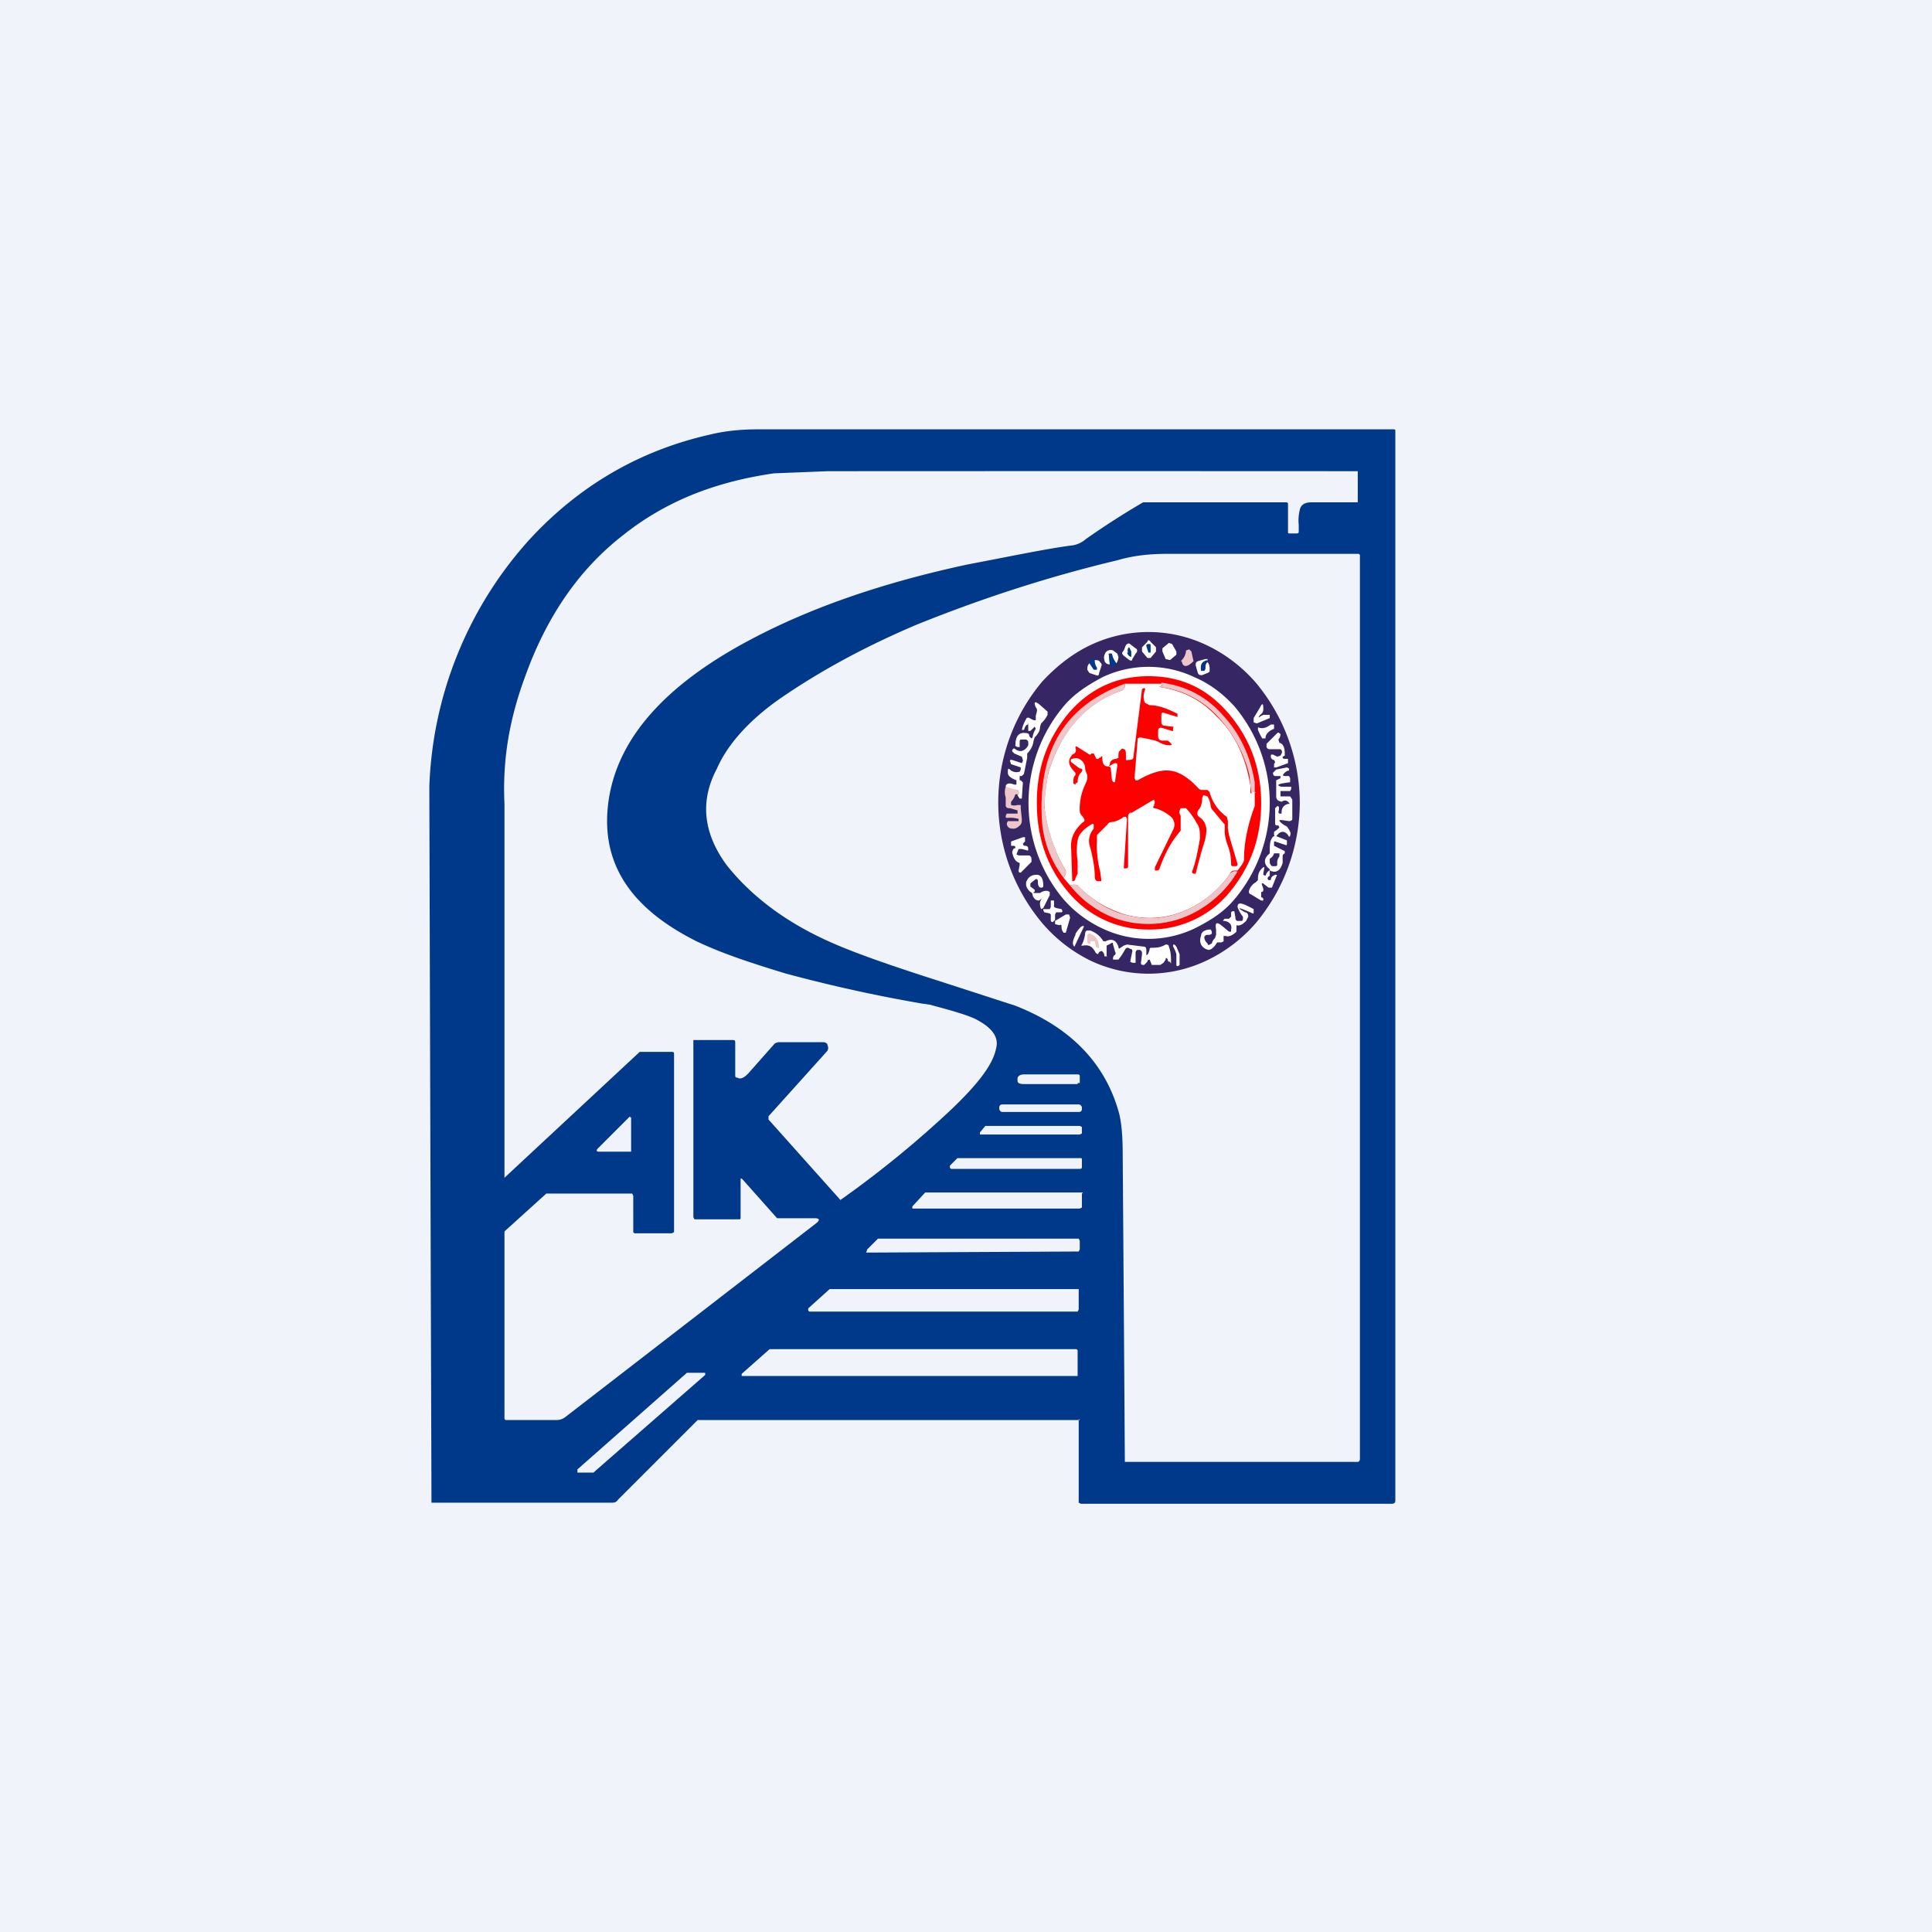 <svg width="18" height="18" viewBox="0 0 18 18" xmlns="http://www.w3.org/2000/svg"><path fill="#F0F3FA" d="M0 0h18v18H0z"/><path d="M12.11 7.48a1.76 1.76 0 0 1-.41 1.12 1.4 1.4 0 0 1-.46.35 1.26 1.26 0 0 1-1.08 0 1.4 1.4 0 0 1-.45-.35 1.75 1.75 0 0 1 0-2.25c.13-.14.28-.26.45-.34a1.26 1.26 0 0 1 1.08 0c.17.08.33.2.46.35a1.76 1.76 0 0 1 .41 1.12Z" fill="#372664"/><path d="m10.72 5.98.05.05v.04l-.05.06h-.03l-.05-.06v-.04l.05-.05c0-.02.02-.02.03 0ZM10.55 6.14c0 .02-.02.02-.04 0l-.04-.03c-.02-.02-.02-.03 0-.05l.02-.05c.02-.02.03-.02.05 0l.04.03c.02.01.02.03 0 .05l-.03.05ZM10.96 6.07v.03l-.06.05-.04-.01-.03-.07v-.03l.06-.05.03.01.04.07Z" fill="#fff"/><path d="M10.72 6.08h-.02l-.02-.06c0-.01 0-.02.02-.02s.02 0 .02.02v.06ZM10.5 6.08c.01.03.03.04.04.04v-.05l-.02-.04c-.01 0-.02.03-.01.05Z" fill="#003989"/><path d="M10.4 6.18a.19.19 0 0 1-.04-.09h-.03l.01.1c-.03 0-.05-.02-.05-.04-.01-.03 0-.05.01-.07a.06.06 0 0 1 .07-.02l.04.03.01.03a.1.1 0 0 1-.02.06Z" fill="#fff"/><path d="M11 6.16a.14.14 0 0 0 .05-.1l.03-.01.02.02a5.86 5.86 0 0 0 .02.09c-.06.06-.1.06-.11 0Z" fill="#ECC6C8"/><path d="M10.4 6.18c0 .02-.02.03-.03.03-.02 0-.03 0-.03-.02l-.01-.1h.03c0 .03.02.06.04.09ZM10.2 6.15c0 .03.01.05.03.07v.01l-.02.01h-.02l-.04-.06v-.03l.03-.01h.02Z" fill="#003989"/><path d="M11.25 6.16c-.05 0-.07.03-.06.09h.03l.01-.02c0-.02 0-.05.02-.06.02.02.02.05.02.07 0 .02 0 .02-.02.03l-.05.02c-.02 0-.03 0-.04-.02l-.02-.07c0-.02 0-.03.02-.04l.07-.02h.02v.02ZM10.15 6.18l.04.06h.03v-.02a.11.11 0 0 1-.02-.07c.02 0 .04 0 .05.02.01.01.02.02.01.04l-.02.06c0 .02-.01.03-.03.02l-.06-.02-.02-.03c0-.02 0-.04.02-.06Z" fill="#fff"/><path d="M11.25 6.16a.09.09 0 0 0-.02.07l-.01.02h-.02c-.02-.06 0-.09.05-.1Z" fill="#003989"/><path d="M11.83 7.48a1.4 1.4 0 0 1-.33.9c-.1.12-.23.2-.37.27a1 1 0 0 1-.86 0 1.1 1.1 0 0 1-.36-.27 1.4 1.4 0 0 1 0-1.8c.1-.12.23-.2.36-.27a1 1 0 0 1 .86 0c.14.06.26.15.37.27a1.4 1.4 0 0 1 .33.9Z" fill="#fff"/><path d="M11.75 7.48c0 .33-.1.6-.3.84a.96.96 0 0 1-.75.34.96.96 0 0 1-.74-.34c-.2-.23-.3-.51-.3-.84 0-.33.1-.6.3-.84.2-.23.45-.34.74-.34.3 0 .54.11.74.34.2.23.31.51.31.84Z" fill="red"/><path d="M10.82 6.36c.02.02 0 .03-.02.04-.01 0-.01 0 0 0 .2.03.38.11.53.27.15.14.25.33.3.55l.02.1v.07h.01v-.01c0-.01 0-.01 0 0h.03v.13c-.06.16-.1.33-.1.5 0 .02-.02.05-.06.1-.03 0-.06 0-.07.03a.97.97 0 0 1-.46.36.83.83 0 0 1-.55.01 1.01 1.01 0 0 1-.41-.26c-.02-.01-.04-.01-.07 0l-.06-.07.02-.04v-.03a1.44 1.44 0 0 1-.2-.6v-.03c.01-.15.03-.24.04-.29.12-.38.34-.64.69-.76l.02-.03v-.03h.34Z" fill="#fff"/><path d="M11.7 7.38h-.03c0-.01 0-.01 0 0v.01h-.01l-.01-.07-.01-.1a1.22 1.22 0 0 0-.3-.55.87.87 0 0 0-.54-.27c-.01 0-.01 0 0 0 .03-.01.04-.02.02-.04.23.03.42.13.57.3.16.17.26.38.3.63v.1ZM10.48 6.37v.03c0 .02-.01.02-.02.03-.34.12-.57.38-.69.76a2.6 2.6 0 0 0-.04.33l.01.05c.03.2.09.37.19.54v.03l-.02.04a1 1 0 0 1-.2-.5c-.05-.67.2-1.1.77-1.31Z" fill="#ECC6C8"/><path d="M10.54 7.57c-.02 0-.03.02-.03.04v.46c0 .01 0 .02-.02.02h-.02l.03-.46-.01-.02h-.02a.23.23 0 0 1-.12.05s-.02 0-.03.02l-.1.1v.04a1 1 0 0 0 .03.3l.01.07v.02h-.03c-.02 0-.03-.02-.03-.04 0-.06-.01-.16-.05-.3-.01-.05 0-.1.04-.15v-.03c0-.01 0-.02-.02-.01-.07.04-.12.09-.13.15a.58.58 0 0 0 0 .19v.12l-.02.04c0 .02-.01.03-.03.03l-.01-.3c-.01-.1.03-.18.11-.25.01 0 .02-.02.01-.03a.08.08 0 0 0-.02-.03.07.07 0 0 1-.02-.04.53.53 0 0 1 .05-.25.75.75 0 0 0 .02-.05v-.04a.23.23 0 0 1-.02-.06.1.1 0 0 0-.04-.08c-.03-.02-.05-.02-.08-.01-.01 0-.02.01-.01.03l.08.06c.03 0 .03.02.01.04-.02.02-.03.05-.03.09l-.02.01v.01L10 7.3c0-.04 0-.06.02-.08V7.2c-.06-.06-.07-.1-.05-.14l.02-.03c.03-.01.04-.03.03-.06 0-.02 0-.02.02-.01l.11.07h.01l.01-.01h.02l.02.04c0 .01.02.02.03 0h.01c.02-.02.02-.02.02 0 0 .06.02.08.05.08.02 0 .03.01.03.03l.01.1c.02.03.03.02.03 0l.02-.14c0-.01 0-.02-.02-.02a.1.1 0 0 0-.04.02c-.02.01-.02.01-.01-.01 0-.03.03-.05.06-.05l.02-.01c0-.04 0-.06.02-.07 0-.01.02-.02.03-.01.02 0 .02.03.02.07 0 .03 0 .04.02.03h.01c.03 0 .04-.01.04-.03l.08-.63.02-.01.01.01c-.02.05-.02.1 0 .13l.04.02c.09 0 .18.04.26.08v.03l-.13-.04c-.01 0-.02 0-.02.02v.05c0 .03 0 .04.02.05l.08.01c.01 0 .02 0 .01.01v.03h-.01l-.1-.03c-.01 0-.03 0-.03.03v.05c0 .03.02.04.04.04h.05c.05.04.05.05-.02.04a.26.26 0 0 1-.07-.03.33.33 0 0 0-.07-.02 1.2 1.2 0 0 0-.1-.02l-.02.01-.03.37.01.02h.02c.12-.07.22-.1.3-.09.09.01.18.07.27.17l.02.01h.06l.02.02a.4.4 0 0 0 .16.23l.01.04v.07l.01.06.08.27c0 .01 0 .02-.02.02h-.02c-.01 0-.02 0-.02-.02a.47.47 0 0 0-.03-.17.43.43 0 0 1-.03-.13.8.8 0 0 0 0-.07l-.01-.01-.1-.12a.07.07 0 0 1-.02-.04.22.22 0 0 0-.03-.09l-.03-.01h-.01l-.01.03c0 .04-.01.08-.03.1-.02.03-.02.05 0 .07.05.03.07.08.07.13a.5.5 0 0 1-.03.14 5.32 5.32 0 0 0-.07.26h-.01c-.02 0-.03-.01-.02-.03.03-.08.05-.18.07-.3 0-.05 0-.1-.03-.14a.64.64 0 0 0-.1-.14H11c-.01.02-.02.04 0 .07v.14c-.09.1-.15.22-.2.36l-.01.01h-.03v-.03l.17-.35a.1.1 0 0 0-.02-.12.38.38 0 0 0-.15-.08c-.02 0-.02-.01-.01-.02l.01-.04-.01-.02-.22.13Z" fill="red"/><path d="M9.48 7.41c.02-.02.01-.04 0-.05h-.04c-.03 0-.05-.02-.07-.03 0-.03.03-.04.08-.02h.02v-.04c-.05-.02-.08-.04-.08-.07 0-.04 0-.05.03-.02.02.01.04.02.08.01l.01-.02v-.02l-.09-.03-.01-.03v-.01h.02l.09.03.01-.02v-.01l-.01-.03-.07-.03L9.43 7v-.01c.01-.02.02-.02.03-.01.04.03.08.02.11-.02a.05.05 0 0 0 .01-.04c0-.01 0-.02-.02-.03h-.04c-.01 0-.02 0-.02.02v.05h-.02l-.02-.01c0-.09.03-.13.1-.12.02 0 .03.01.03.03l.02.02.01-.01a.2.2 0 0 1 .03-.08l-.01-.02-.02.02-.02.02h-.02v-.06c.01-.01 0-.02 0 0-.02 0-.03.02-.04.05h-.02s-.01 0 0 0a.33.33 0 0 1 .04-.1c0-.01.02-.02.03-.01l.04.02h.02v-.04c.01-.04.02-.06 0-.08-.02-.05-.01-.06.03-.03l.08.07v.03a.27.27 0 0 1-.06.08l-.01.03c0 .04-.02.07-.05.1l-.01.03a.2.2 0 0 1-.06.12v.04l-.03.15-.02.02H9.5v.04h.01l.02.02-.01.15H9.5l-.02-.03ZM11.75 6.67l.02-.01h.06v.03l-.12.05-.03-.01v-.04l.06-.1c.02-.04.03-.04.03.01 0 .02 0 .04-.03.06-.02.03-.02.03.01.01ZM11.87 6.75v.04c-.05.02-.08.05-.08.09h-.03a.68.68 0 0 1-.04-.08c0-.02 0-.03.01-.02.04.01.07 0 .11-.03h.03ZM11.91 6.92c.04 0 .06.04.06.1v.02l-.02.01c0 .01 0 .02.02.02H12v.04l-.11.04h-.02v-.03l.01-.02-.01-.02c-.02 0-.03-.02-.03-.03 0-.02 0-.02.02-.02l.04.02.03-.01c.01-.02.02-.03.01-.05l-.01-.01h-.1c-.01 0-.02 0-.03-.02v-.03l.1-.1c.01-.01.02 0 .03.01 0 0 0 .03-.02.05l.01.03ZM11.93 7.66a.2.2 0 0 0 .06.04l.02.03c.01.02.02.04.01.05 0 .02-.01.02-.02 0-.03-.04-.07-.04-.1 0-.02.02-.02.02-.03 0v-.03a.3.3 0 0 0 .05-.04l-.01-.02h-.01c-.01 0-.02 0-.02-.02v-.14l.02-.02c.02 0 .02.02.01.06l.01.01h.02v-.01c0-.04.02-.07.06-.08.02 0 .02 0 0-.02-.01-.01-.03-.02-.06 0l-.03-.01a.05.05 0 0 1-.02-.04v-.15a.87.87 0 0 0 .04-.02v-.02h-.05c-.01 0-.02-.01-.02-.03l.03-.03.1-.02.02.01v.02H12a.09.09 0 0 0-.04.03c-.01.01-.01.02.01.02h.04l.01.02v.02c0 .02 0 .02-.02.02l-.06.01c-.04.01-.04.02 0 .03H12.03v.02l-.01.02h-.09v.05h.09l.02.03v.18c0 .01-.01.02-.03.02l-.07-.01c-.02 0-.03 0-.01.02Z" fill="#fff"/><path d="m9.37 7.33.07.02.04.01c.01.01.02.03 0 .05V7.4h-.02a.17.17 0 0 1-.04.07v.03a.1.1 0 0 0 .06 0h.03v.03l.01.1c0 .03 0 .05-.03.07a.07.07 0 0 1-.06.02c-.03 0-.05-.02-.05-.05l.01-.02h.09c0 .01 0 .01 0 0h.01v-.02a.26.26 0 0 0-.1-.01c-.02 0-.02 0-.02-.02l.01-.02h.1v-.03l-.07-.02c-.02 0-.03 0-.04-.02v-.08a.16.16 0 0 1 0-.1Z" fill="#ECC6C8"/><path d="M11.83 8.1c-.06-.05-.06-.1 0-.15v-.03c0-.04 0-.08.02-.11.01-.02.02-.02.04-.02l.1.04v.03c0 .01 0 .02-.02.01l-.09-.03h-.01v.04l.02.01.08.04v.02c-.02.01-.02.02-.02.03v.06c-.02.07-.06.1-.12.07ZM9.5 8.06v-.02c-.04-.01-.06-.05-.07-.1l.01-.03.02-.01c0-.01 0-.02-.02-.02h-.02v-.04l.11-.04h.02v.04l-.02.02s0 .02.02.02.03.01.03.03c0 .01 0 .02-.02.01l-.04-.01h-.03l-.02.05.02.01h.1s.02.01.02.03v.03l-.1.1c-.01 0-.02 0-.02-.02l.01-.05Z" fill="#fff"/><path d="M11.9 7.95h.02v.03a.09.09 0 0 0-.02.07c0 .01 0 .02-.02.02h-.03a.07.07 0 0 1-.02-.03V8a.08.08 0 0 0 .04-.05h.04Z" fill="#372664"/><path d="M11.83 8.1v.06c-.02.01-.02.02-.02.03l.01.01h.02c0-.03.02-.04.04-.05.02 0 .02 0 .01.02l-.04.1h-.03l-.04-.03c-.02-.02-.03-.01-.02.01l.01.03c0 .02 0 .03-.02.03v.05c.02 0 .02.02.02.02v.01h-.02l-.1-.06c-.01 0-.02-.02-.01-.04a.13.13 0 0 1 .06-.07l.02-.02c0-.04 0-.08.05-.12h.01l-.01.06v.01l.02.01c.01-.03.03-.05.04-.05Z" fill="#fff"/><path d="M11.53 8.12a1 1 0 0 1-.33.34.92.92 0 0 1-.85.08.97.97 0 0 1-.38-.29c.03-.01.05-.01.07 0 .13.13.27.22.4.26.2.06.38.06.56-.01a.97.97 0 0 0 .46-.36c.02-.02.04-.03.07-.02Z" fill="#ECC6C8"/><path d="M9.63 8.32h.06a.1.1 0 0 1 .07-.02l.02.01v.03l-.06.12-.02.01c-.02-.05-.01-.08.01-.1v-.02.02l-.03.02c-.03 0-.05-.02-.06-.05 0-.01 0-.02-.02-.03a.12.12 0 0 1-.04-.06v-.03c.02-.05.05-.07.1-.07.04 0 .06.04.06.1 0 .01 0 .02-.02.02s-.03-.02-.03-.05c0-.02 0-.03-.02-.03l-.05.04v.03l.04.03v.02h-.01v.01ZM9.84 8.46l.05.01.01.02-.01.01h-.05l-.01.02v.05l-.02.02c-.01 0-.02 0-.02-.02v-.05l-.01-.01-.05-.01-.01-.02v-.01h.06l.01-.02v-.06h.03v.06l.02.01ZM11.33 8.71v-.05c-.01-.06 0-.08.06-.03l.06.05h.02v-.02c.01-.04-.01-.07-.06-.08-.02 0-.02 0 0-.02h.04l.02-.02V8.5l.01-.01h.02l.01.06c0 .02.01.03.02.03h.03c.01 0 .02 0 .02-.02v-.02a.28.28 0 0 1-.05-.09c0-.05.04-.04.15.02v.04h-.01a1.05 1.05 0 0 0-.07-.03c-.07-.03-.07-.02 0 .02.02 0 .03.02.03.04l-.02.04c-.03.03-.06.05-.09.04v.06c-.04.04-.08.05-.1.04h-.02v.05l-.02.01h-.04c-.03.05-.06.07-.08.07a.1.1 0 0 1-.07-.05.1.1 0 0 1 0-.08c0-.04.04-.06.09-.06l.01.02v.02l-.02.01h-.02c-.01 0-.02 0-.03.02 0 .01 0 .03.03.06 0 .01.01.02.02.01l.02-.01a.1.1 0 0 1 .03-.05l.01-.03ZM9.87 8.62l-.04-.01v-.03l.1-.06h.03l.01.03-.04.14h-.02a.08.08 0 0 1-.02-.05c0-.02 0-.03-.02-.02ZM10.01 8.82c-.02-.02-.02-.05.01-.11V8.7c.04-.06.06-.08.08-.07l-.09.19ZM10.3 8.77c.06-.03.1-.01.12.05 0 .02.01.02.02.01l.03-.02.03-.01.16.02c.01 0 .02.01.02.03v.03c0 .02 0 .03.02 0l.01-.03c0-.02.01-.02.02-.02.04 0 .08 0 .13-.03.01 0 .03 0 .03.02.02.05.02.1.02.14 0 .02 0 .02-.01 0-.01 0-.02 0-.02-.02-.01-.02-.02-.02-.02 0l-.02.03-.03.02h-.08a.3.3 0 0 0-.02-.05s-.02 0-.02.02l-.03.03c-.02 0-.03 0-.03-.02l.01-.08c0-.02 0-.03-.02-.04h-.01c-.02 0-.02 0-.03.02v.1h-.03l-.02-.01.02-.1s0-.02-.02-.02l-.02-.01c-.01 0-.02 0-.03.02a.6.6 0 0 1-.06.09h-.05v-.02l.01-.02c.01 0 .02-.02.01-.03l-.02-.07c0-.02-.01-.02-.02-.01l-.04.02v.1c.01 0 0 .01 0 0h-.02c0-.03-.02-.05-.03-.05l-.02.01-.01.02-.02-.01c-.03-.06-.06-.08-.12-.07-.02 0-.02 0-.01-.01a.32.32 0 0 0 .03-.1c0-.02.01-.03.02-.03h.03c.05.02.09.05.12.1h.02Z" fill="#fff"/><path d="M10.16 8.78v.01c-.02.01-.03 0-.03-.02v-.06c.01-.01.02-.02.03-.01.05.02.08.06.08.13h-.02l-.01-.01-.01-.05h-.04Z" fill="#ECC6C8"/><path d="M10.99 8.89v.1c-.02.02-.03.01-.03 0v-.1a.3.3 0 0 0-.03-.07V8.8c.02 0 .02.01.03.02l.03.07Z" fill="#fff"/><path fill-rule="evenodd" d="m4.67 11.5.42-.38h.8l.01.02v.34l.01.01h.35l.02-.01V9.82c0-.01 0-.02-.02-.02h-.3l-1.3 1.21-.01.02V11.5h.02Zm1.2-1.1-.3.3c-.02.02-.01.03.01.03h.3v-.32h-.01Z" fill="#003989"/><path fill-rule="evenodd" d="M10.05 13.22V14l.02.01h2.9c.02 0 .03-.01.03-.03V4.03C13 4 13 4 12.98 4H7.06c-.18 0-.33.02-.45.05-.66.15-1.22.48-1.68.98A3.62 3.62 0 0 0 4 7.33 16130.76 16130.76 0 0 0 4.02 14H5.7c.02 0 .04 0 .06-.03l.74-.74h3.56Zm-.59-3.85c.51.2.83.53.96.98.03.1.04.24.04.41a3343.25 3343.25 0 0 1 .02 2.86h2.17c.01 0 .02-.01.02-.03V5.17l-.01-.01h-1.78c-.14 0-.3.01-.47.06-.63.15-1.25.35-1.87.6-.47.2-.88.42-1.26.68-.29.2-.5.43-.6.66-.16.3-.13.6.09.9.23.29.55.53.95.71.22.1.56.22 1.03.37l.71.23Zm-2.63.32h-.37v1.65l.01.02h.41c.02 0 .02 0 .02-.02V11c0-.02 0-.03.02-.01l.32.36h.35c.05 0 .05.02.01.05l-2.33 1.8a.13.13 0 0 1-.08.03h-.48l-.01-.01V7.49c-.02-.42.05-.8.19-1.18.2-.56.5-1 .91-1.32.4-.32.86-.5 1.41-.58l.5-.02a4069.36 4069.36 0 0 1 4.94 0v.29h-.43c-.06 0-.1.02-.11.07a.4.4 0 0 0-.01.14v.06c0 .01 0 .02-.02.02h-.06c-.02 0-.02 0-.02-.02V4.7c0-.01 0-.02-.02-.02h-1.33a7.61 7.61 0 0 0-.53.34.26.26 0 0 1-.12.06c-.24.03-.57.1-.99.18-.79.17-1.45.4-2 .69-.84.44-1.3.97-1.35 1.6-.04.52.23.92.83 1.22.23.11.5.2.83.3a14.02 14.02 0 0 0 1.27.28l.07.01c.19.05.33.09.42.13.16.08.23.17.2.28-.03.15-.17.33-.41.56a9.63 9.63 0 0 1-1.04.85l-.67-.75v-.03l.54-.6a.05.05 0 0 0 .01-.06c0-.02-.02-.03-.04-.03h-.42l-.03.01-.23.26c-.05.06-.09.08-.12.06-.01 0-.02 0-.02-.02v-.3c0-.02 0-.03-.02-.03Zm3.21.4h.02v-.06c0-.01 0-.02-.02-.02h-.5c-.04 0-.06.02-.06.04v.02c0 .02.02.03.06.03h.5Zm-.7.2h.71c.02 0 .03.02.03.03v.01c0 .02-.01.03-.03.03h-.71c-.02 0-.03-.02-.03-.03v-.01c0-.02.01-.03.03-.03Zm.74.21v.06l-.02.01h-.93v-.02l.05-.06h.88l.02.01Zm0 .37v-.06c0-.02 0-.02-.02-.02H8.92l-.07.07v.02l.01.01h1.2c.01 0 .02 0 .02-.02Zm0 .25v.13l-.02.01H8.5v-.02l.12-.13h1.47Zm-.02.52v-.08l-.01-.02H8.18l-.1.1-.01.03h.01l1.97-.01.01-.02Zm-.01.38v.18l-.01.02h-2.5l-.01-.01v-.02l.2-.18h2.32Zm-.01.8v-.24l-.01-.01H7.17l-.26.23v.02h3.13Zm-4.51.9h-.15v-.03l1.02-.9h.17v.02l-1.03.9-.01.01Z" fill="#003989"/></svg>